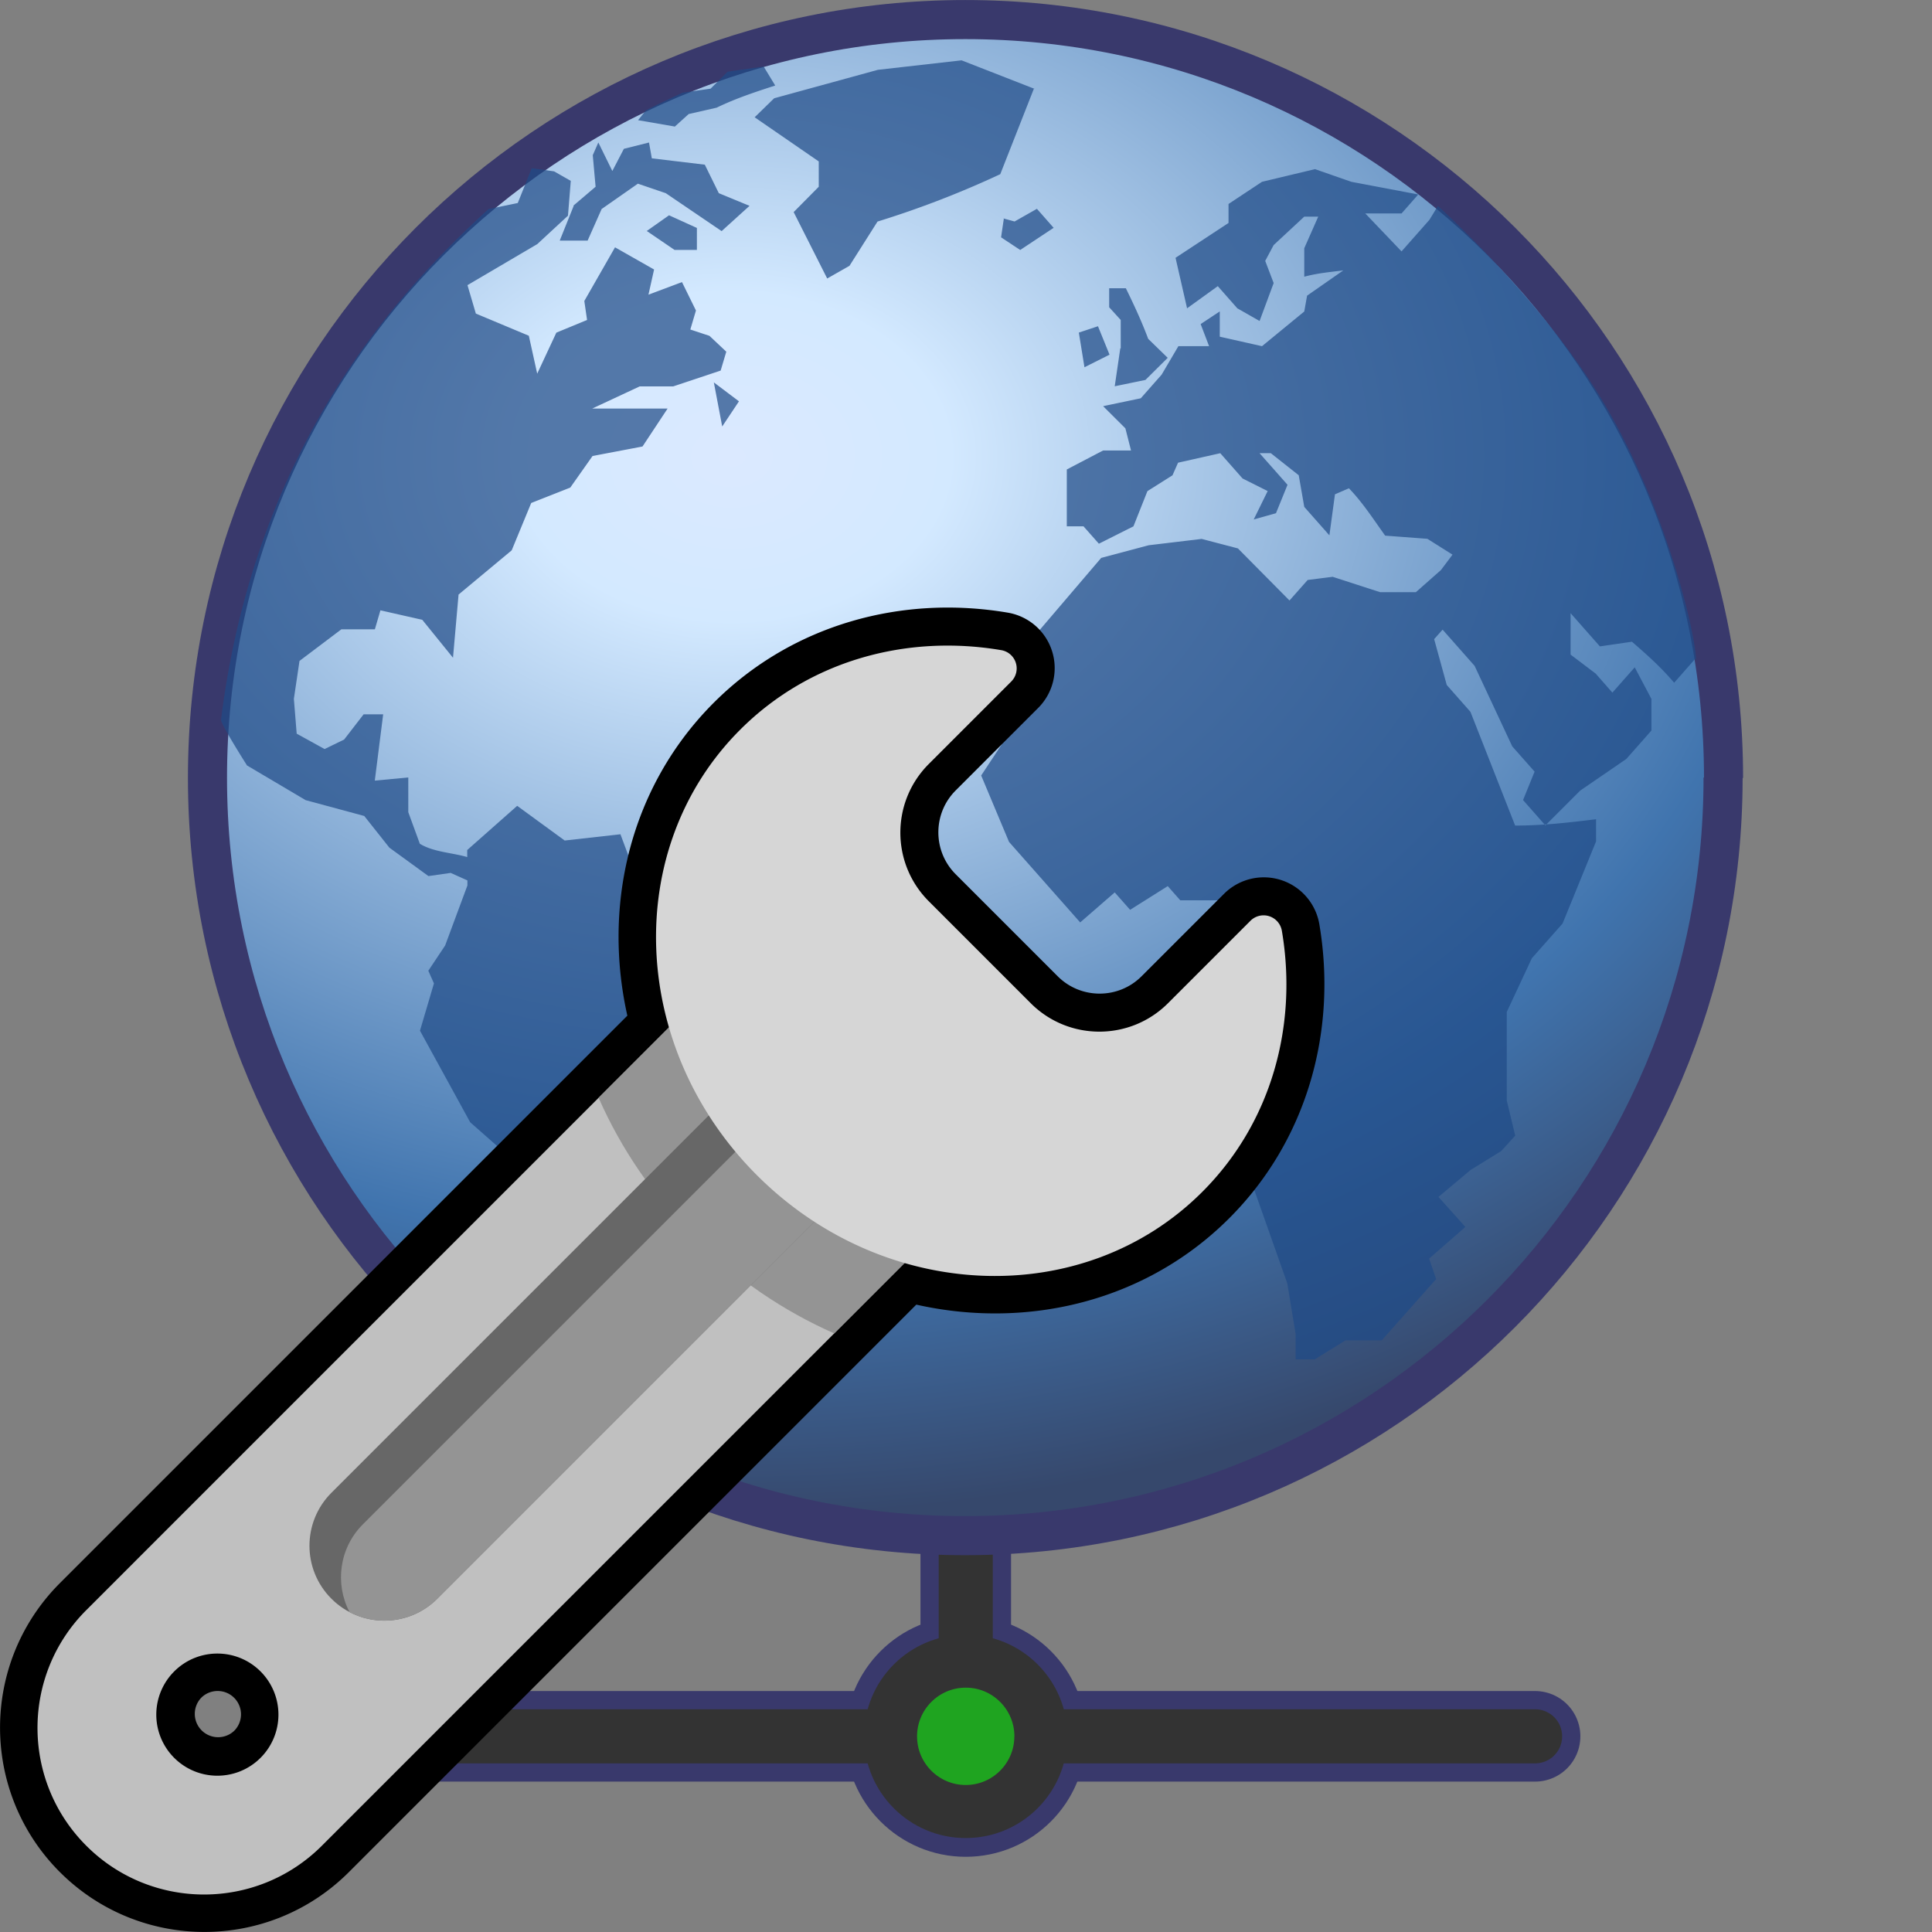 <svg xmlns="http://www.w3.org/2000/svg" xmlns:xlink="http://www.w3.org/1999/xlink" fill-rule="evenodd" height="512" stroke-linejoin="bevel" stroke-width=".501" viewBox="0 0 384 384" width="512"><rect x="0" y="0" width="384" height="384" fill="#808080" stroke="none"/><style><![CDATA[.B{stroke-linejoin:miter}.C{stroke-miterlimit:79.84}.D{stroke:none}.E{stroke-width:18}.F{stroke-linecap:round}.G{stroke-miterlimit:2.222}.H{stroke-width:10.755}]]></style><radialGradient id="A" cx="0" cy="0" gradientTransform="matrix(1 0 0 .752 145.48 293.276)" gradientUnits="userSpaceOnUse" r="280.057"><stop offset="0" stop-color="#dbe9ff"/><stop offset=".155" stop-color="#d3e9ff"/><stop offset=".75" stop-color="#4074ae"/><stop offset="1" stop-color="#36486c"/></radialGradient><g fill="none" stroke="#000" transform="scale(1 -1)"><g stroke="#39396c" class="B E"><path d="M209.48-345.107h95.63m-226.316 0h95.63" class="F G"/><path d="m191.952-327.348v23.24" class="G"/><use xlink:href="#C" class="C"/></g><g stroke="#333" class="B C H"><path d="M209.48-345.107h95.63m-226.316 0h95.63" class="F"/><path d="m191.952-327.348v23.24"/></g><path d="M195.553-358.553a13.93 13.93 0 0 0-17.047 9.844c-1.987 7.42 2.423 15.06 9.844 17.046s15.06-2.423 17.047-9.844-2.423-15.06-9.844-17.046z" fill="#1fa420" class="D"/><use xlink:href="#C" stroke="#333" stroke-width="10.545" class="B C"/><g class="D"><path d="M200.907-892.493H61.594c-3.343 0-5.572 2.23-5.572 5.573s2.23 5.572 5.572 5.572h139.313c3.344 0 5.572-2.23 5.572-5.572s-2.228-5.573-5.572-5.573zm178.32 0h-133.74c-3.343 0-5.572 2.23-5.572 5.573s2.23 5.572 5.572 5.572h133.74c3.344 0 5.572-2.23 5.572-5.572s-2.228-5.573-5.572-5.573zm-156.03 22.29c-3.344 0-5.573 2.228-5.573 5.572v55.725c0 3.343 2.23 5.572 5.573 5.572s5.572-2.23 5.572-5.572v-55.725c.001-3.344-2.23-5.572-5.572-5.572z" fill="#e2e3e5"/><path d="M239.914-881.347c0-12.26-10.03-22.3-22.29-22.3s-22.3 10.03-22.3 22.3 10.03 22.29 22.3 22.29 22.29-10.03 22.29-22.29" fill="#e0e0e0"/><path d="M223.197-881.347c0-12.26-6.13-22.3-13.932-22.3s-13.93 10.03-13.93 22.3 6.13 22.29 13.93 22.29 13.932-10.03 13.932-22.29" fill="#f0f0f0"/><g fill="#b6b6b6"><path d="M217.625-909.2c-15.603 0-27.864 12.26-27.864 27.862s12.26 27.863 27.864 27.863 27.862-12.26 27.862-27.863-12.26-27.862-27.862-27.862zm0 44.58c-9.474 0-16.718-7.244-16.718-16.718s7.244-16.717 16.718-16.717 16.717 7.244 16.717 16.717-7.244 16.718-16.717 16.718z"/><path d="M195.335-886.92H56.02c-3.343 0-5.572 2.23-5.572 5.573s2.23 5.572 5.572 5.572h139.313c3.343 0 5.572-2.23 5.572-5.572s-2.228-5.573-5.57-5.573zm183.892 0H239.914c-3.343 0-5.572 2.23-5.572 5.572s2.23 5.573 5.572 5.573h139.313c3.343 0 5.572-2.23 5.572-5.573s-2.228-5.572-5.572-5.572zm-161.602 22.3c-3.344 0-5.573 2.23-5.573 5.572v55.725c0 3.344 2.23 5.572 5.573 5.572s5.572-2.228 5.572-5.572v-55.725c0-3.343-2.23-5.572-5.572-5.572z"/></g></g><g transform="translate(0 -384)"><path d="M342.477 229.41c0-83.12-67.44-150.63-150.7-150.63s-150.54 67.442-150.54 150.63 67.428 150.7 150.63 150.7 150.7-67.427 150.7-150.7z" fill="url(#A)" stroke="#39396c" stroke-width="7.77" stroke-miterlimit="99.8" class="B"/><path d="M336.903 253.013l-4.153-4.713c-2.546 3.007-5.344 5.525-8.392 8.154l-6.364-.93-5.826 6.6v-8.232l4.987-3.775 3.32-3.78 4.44 5.023 3.322-6.28v-6.28l-4.993-5.65-9.16-6.28-6.923-6.923-4.442 5.035 2.294 5.65-4.44 5.02-7.48 16-6.365 7.203-1.678-1.888 2.503-9.112 4.714-5.342 8.88-22.6c5.475 0 10.644.586 16.084 1.26v-4.405l-6.658-16.33-6.104-6.895-4.986-10.68V165.27l1.678-6.993-2.782-3.055-6.106-3.776-6.364-5.344 5.343-5.965-7.203-6.293 1.398-4.07-10.817-12.182h-7.204l-6.104-3.777h-3.804v5.036l-1.658 10.07-6.656 18.832.544 13.734 2.782 6.28-3.804 7.538.28 10.35-5.28 5.965 2.644 8.545-4.293 4.895h-7.496l-2.483 2.817-7.484-4.712-3.056 3.46-6.865-5.964-14.14 16-5.538 13.203 4.985 7.538-2.776 3.055 6.105 14.45 15.54 18.203 9.44 2.516 10.533 1.26 7.202-1.887 10.253-10.35 3.613 4.077 4.966.63 9.44-3.057h7.1l4.988 4.406 2.293 3.056-4.993 3.147-8.393.63c-2.307 3.217-4.46 6.573-7.203 9.412l-2.775-1.2-1.104-8.153-4.995 5.65-1.1 6.293-5.546 4.384h-2.238l5.553-6.28-2.294-5.65-4.427-1.246 2.776 5.65-4.993 2.503-4.426 5.02-8.393-1.886-1.103-2.505-4.986-3.147-2.777-7-6.868-3.448-3.055 3.448h-3.323v11.306l7.226 3.777h5.538l-1.12 4.4-4.426 4.406 7.484 1.566 4.152 4.706 3.323 5.65h6.104l-1.678 4.393 3.804 2.517v-5.022l8.392-1.888 8.4 6.895.56 3.147 7.203 5.022c-2.608-.328-5.216-.56-7.763-1.258v5.663l2.778 6.28h-2.778l-6.083-5.65-1.68-3.147 1.68-4.406-2.797-7.538-4.426 2.518-3.88 4.405-6.106-4.405-2.294 10.04 10.532 6.923v3.777l6.657 4.405 10.532 2.517 7.223-2.517 13.3-2.517-3.322-3.776h-7.203l7.203-7.54 5.545 6.28 1.68 2.756s21.258-19.055 33.426-39.9 17.868-45.44 17.868-50.37zM199.53 340.607l-.56-3.776 3.804-2.517 6.644 4.405-3.322 3.778-4.44-2.52-2.294.63m6.26 25.735l-14.504 5.665-16.644-1.888-20.602-5.65-3.88-3.778 12.742-8.776v-5.033l-4.987-5.037 6.665-13.2 4.428 2.52 5.572 8.798a190.6 190.6 0 0 1 24.399 9.417l6.665 16.952m15.05-52.825l-2.294 5.65-3.804-1.26 1.118-6.894 4.987 2.503m2.133 1.258l-1.105-7.538 6.105 1.258 4.426 4.393-3.88 3.776c-1.3 3.476-2.8 6.713-4.44 10.05h-3.314v-3.777l2.294-2.518v-5.65M140.6 195.58l-4.44 8.8-8.4 1.887-4.442 11.916-11.082-1.243-9.442 6.893-9.93-8.783v-1.398c-3.026.882-6.735.993-9.42 2.643l-2.294 6.28v6.9l-6.657-.63 1.665 13.182h-3.882l-3.88-5.02-3.88-1.887-5.547 3.055-.56 6.925 1.12 7.538 8.32 6.28h6.657l1.106 3.775 8.32-1.888 6.105-7.538 1.106 12.56 10.56 8.788 3.88 9.413 7.763 3.06 4.427 6.278 9.93 1.888 4.985 7.538H117.7l9.44 4.406h6.656l9.44 3.147 1.12 3.754-3.344 3.148-3.804 1.258 1.118 3.777-2.776 5.65-6.664-2.502 1.118 5.005-7.762 4.408-6.104-10.665.546-3.777-6.105-2.517-3.805-8.154-1.664 7.538-10.53 4.406-1.665 5.65 13.868 8.154 6.106 5.65.558 6.924-3.32 1.888-4.44.63-2.777-6.923-5.825-1.203C81.86 328.383 51.07 298.083 43.92 240.88c.28-1.33 5.176-9.02 5.176-9.02l11.65-6.895 11.652-3.148 4.992-6.294 7.762-5.65 4.428.63 3.32-1.497V208l-4.425-11.923-3.343-5.02 1.118-2.518-2.776-9.398 9.98-18.2 9.98-8.8 4.44-6.28-.56-13.2 3.343-7.538-3.343-14.45s-.258.07.17-1.356 17.8-11.063 18.88-10.252l2.028 1.553-1.104 3.056 4.426 4.405 1.678 4.407 7.203 2.516 5.545 13.735-1.664 3.762 3.88 5.65 8.392 1.887 4.44 10.044-1.104 12.55 6.657 9.4 1.104 9.42-27.168 13.735M128.537 338.1l5.538-3.775h4.44v4.37l-5.538 2.516-4.44-3.13m-14.504 5.02l-2.784-6.924h5.545l2.785 6.28 7.203 5.036 5.545-1.888 11.1-7.538 5.546 5.02-6.105 2.518-2.783 5.665-10.53 1.26-.56 3.146L124 354.42l-2.294-4.406-2.782 5.664-1.107-2.518.562-6.278-4.44-3.777m20.16 15.713l2.783 2.517 5.547 1.26c3.804 1.846 7.622 3.1 11.65 4.406l-2.294 3.776-7.168-1.028-3.377-3.37-5.566-.8-4.966-2.33-2.327-1.168-1.554-1.97 7.204-1.246m9.5-59.65l3.343 5.02-4.994 3.763 1.666-8.777" fill="#204a87" fill-opacity=".714" class="D"/></g><path d="M17.206-366.794c-12.93 12.933-12.93 33.898 0 46.83l115.81 115.81c-6.054 20.903-1.448 43.577 14.15 59.175 13.8 13.8 33.14 18.996 51.89 15.815a3.68 3.68 0 0 0 2.897-2.511c.42-1.313.07-2.75-.905-3.726l-16.39-16.39c-7.535-7.536-7.535-19.75 0-27.285l20.26-20.263c7.535-7.535 19.75-7.535 27.287 0l16.39 16.39a3.69 3.69 0 0 0 6.237-1.992c3.18-18.752-2.014-38.094-15.814-51.89-15.6-15.6-38.273-20.205-59.177-14.15l-115.8-115.812c-12.93-12.93-33.896-12.93-46.83 0zm34.64 17.472a12.14 12.14 0 0 1 0 17.167c-4.742 4.74-12.428 4.74-17.168 0a12.14 12.14 0 0 1 17.168-17.167z" fill="#bfbdc3" stroke-width="15" class="B C"/><g class="D"><path d="M147.906-189.264L17.15-320.023c-12.93-12.93-12.93-33.896 0-46.828s33.897-12.93 46.828 0l130.758 130.76zM51.787-349.38c-4.742-4.74-12.428-4.74-17.168 0a12.14 12.14 0 0 0 0 17.167c4.74 4.74 12.426 4.74 17.168 0a12.14 12.14 0 0 0 0-17.167z" fill="silver"/><path d="M118.977-218.196c4.408-10.003 10.77-19.46 19.07-27.758s17.755-14.66 27.758-19.07l28.93 28.932-46.83 46.827z" fill="#949494"/><path d="M65.868-317.755c-5.813 5.812-5.813 15.237 0 21.05l76.708 76.71 21.05-21.05-76.708-76.708c-5.814-5.815-15.238-5.815-21.05 0z" fill="#676767"/><path d="M69.473-320.413c5.616-2.95 12.722-2.065 17.446 2.657l77.3 77.302-14.79 14.788-77.3-77.3c-4.725-4.722-5.6-11.83-2.658-17.446z" fill="#949494"/><path d="M254.778-185c-.23 1.36-1.2 2.475-2.51 2.895s-2.75.07-3.726-.903l-16.39-16.388c-7.535-7.536-19.752-7.536-27.286 0l-20.26 20.262c-7.536 7.535-7.536 19.75 0 27.285l16.388 16.39c.975.975 1.325 2.413.905 3.727a3.68 3.68 0 0 1-2.897 2.51c-18.75 3.18-38.09-2.014-51.89-15.815-23.532-23.53-22.045-63.168 3.32-88.534s65.003-26.85 88.535-3.32c13.8 13.798 18.994 33.14 15.814 51.89z" fill="#d6d6d6"/></g></g><defs ><path id="C" d="M206.893-345.108c0 8.25-6.693 14.946-14.94 14.946S177-336.858 177-345.108s6.694-14.946 14.942-14.946 14.94 6.695 14.94 14.946z"/></defs></svg>